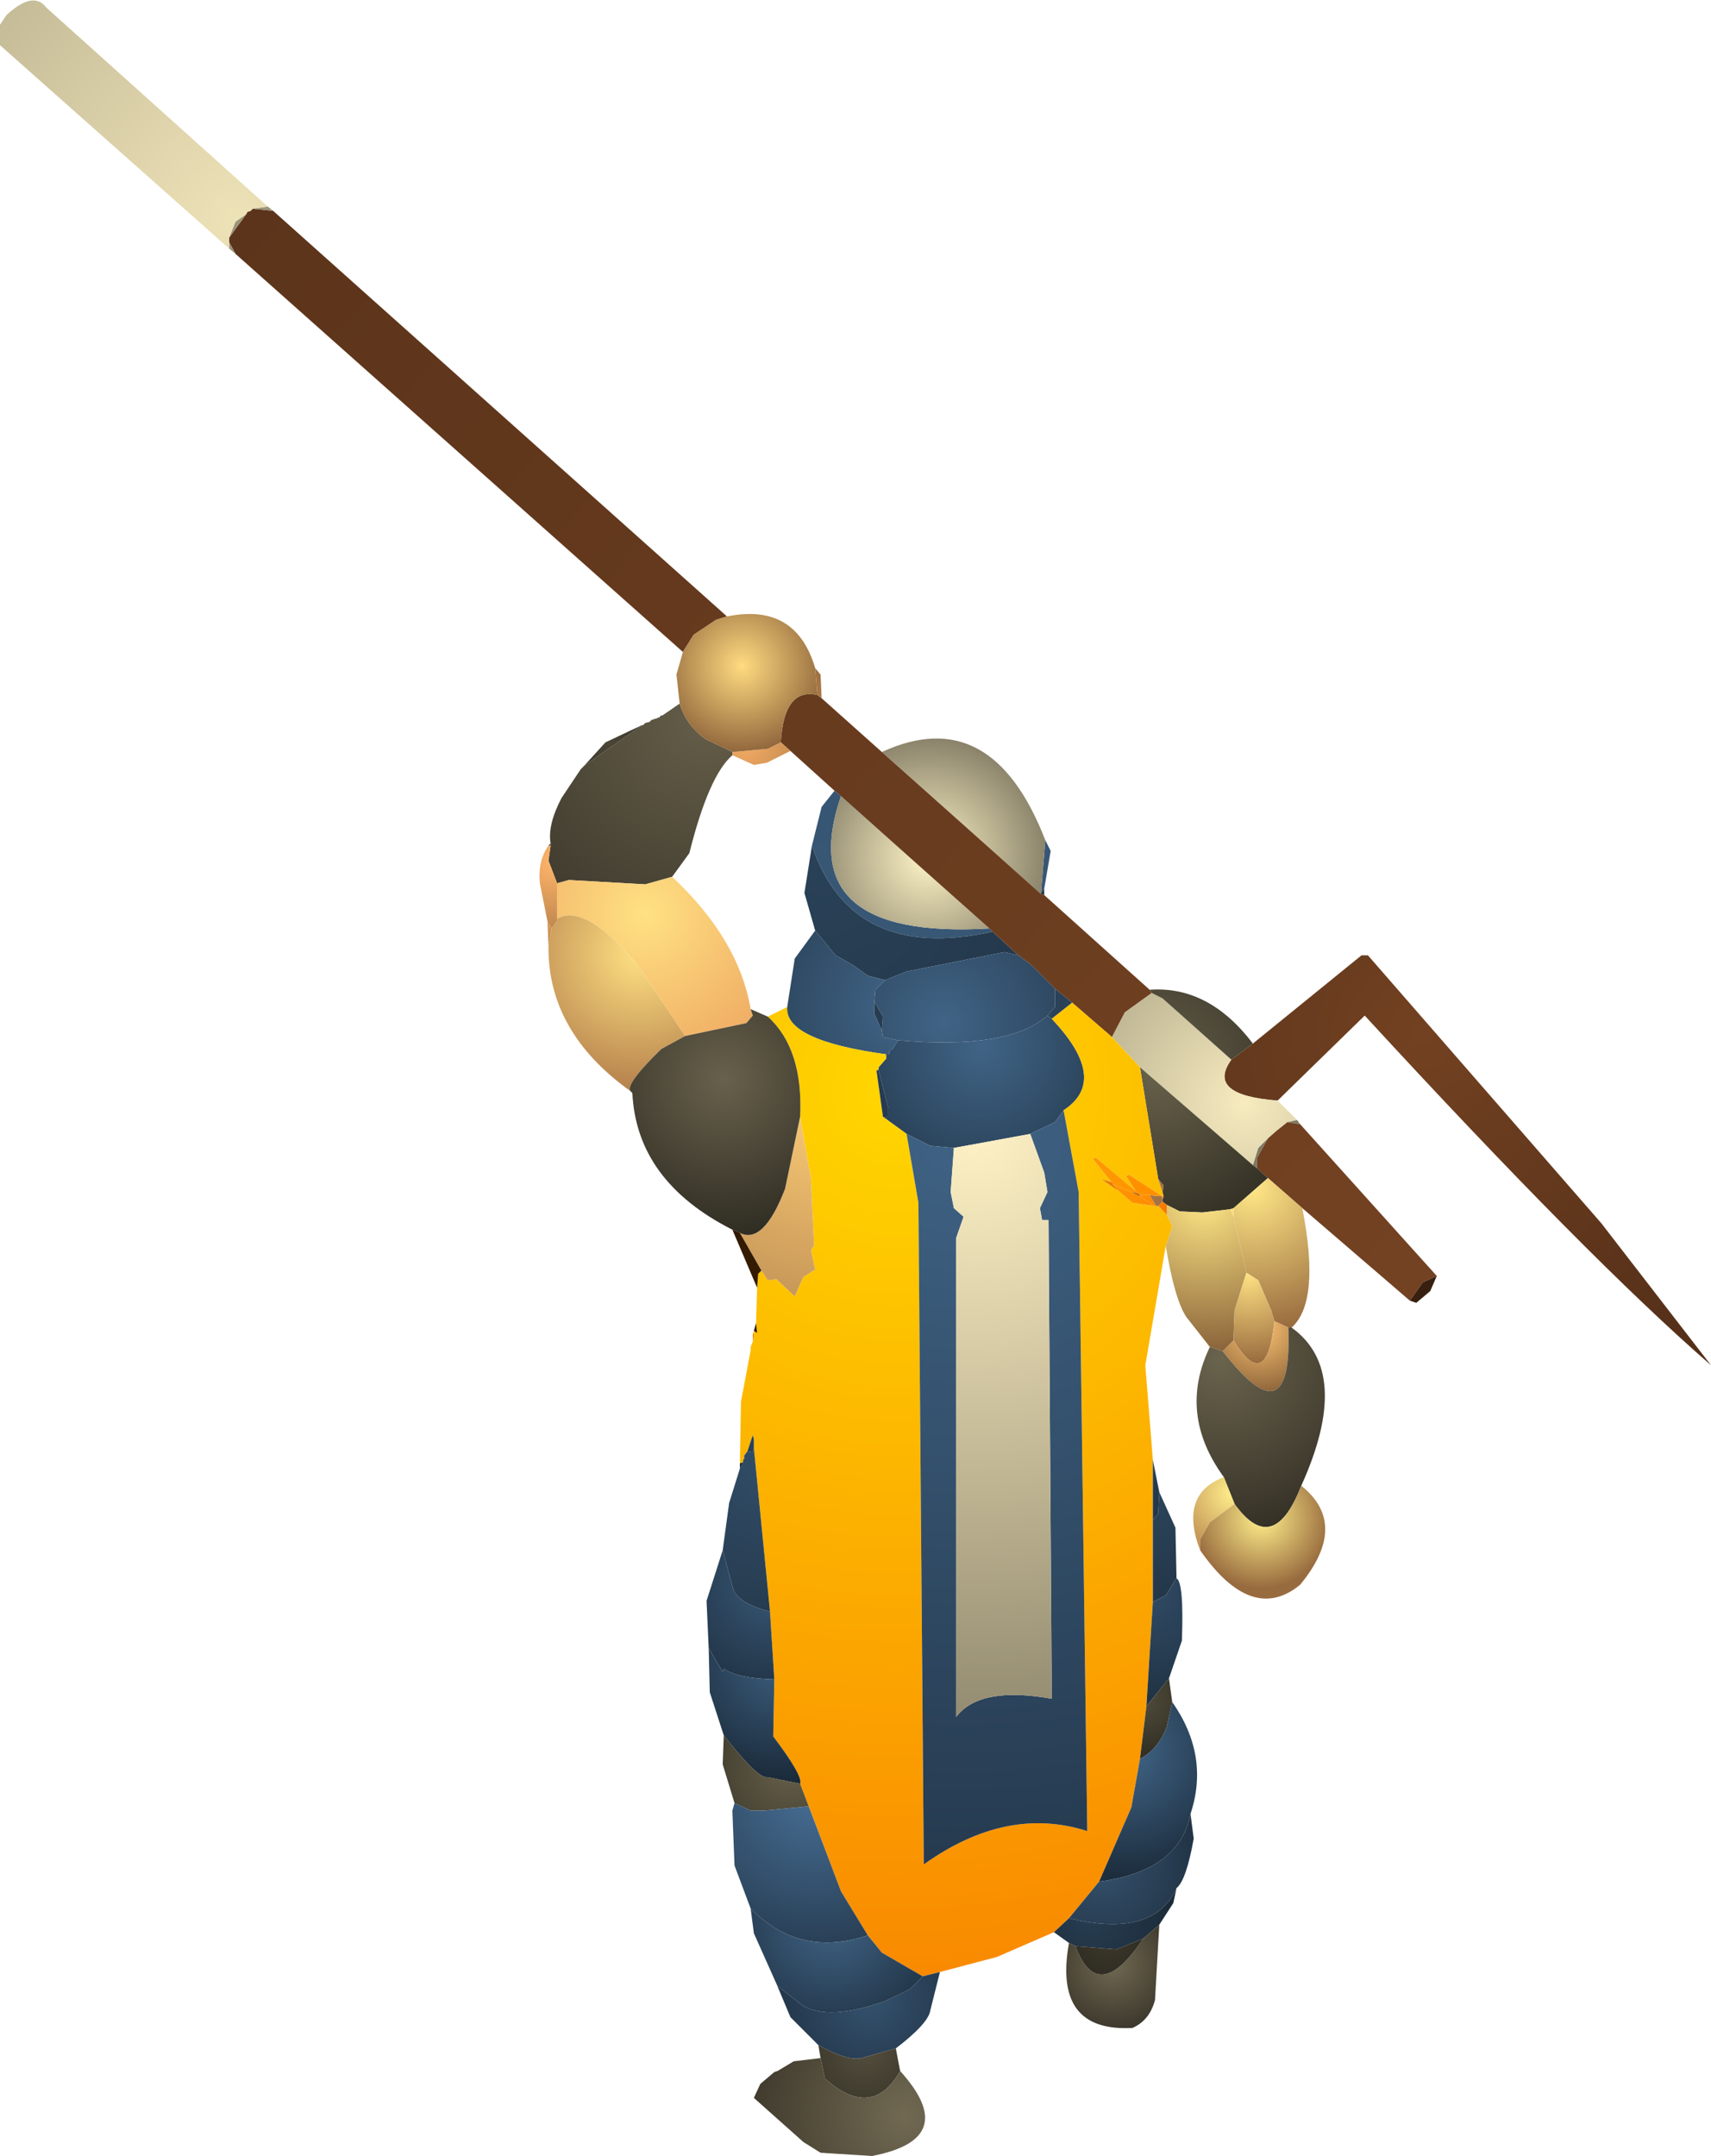 <?xml version="1.0" encoding="UTF-8" standalone="no"?>
<svg xmlns:ffdec="https://www.free-decompiler.com/flash" xmlns:xlink="http://www.w3.org/1999/xlink" ffdec:objectType="shape" height="100.2px" width="79.55px" xmlns="http://www.w3.org/2000/svg">
  <g transform="matrix(1.0, 0.0, 0.0, 1.0, 47.35, 93.85)">
    <path d="M1.2 -52.55 L1.05 -52.35 1.25 -54.8 1.5 -54.3 1.2 -52.55 M-8.55 -57.1 L-8.25 -56.85 Q-10.55 -50.15 -1.35 -50.7 L-1.2 -50.55 Q-7.75 -49.1 -9.6 -54.55 L-9.15 -56.35 -8.55 -57.1" fill="url(#gradient0)" fill-rule="evenodd" stroke="none"/>
    <path d="M1.2 -52.25 L1.05 -52.3 1.05 -52.35 1.2 -52.55 1.2 -52.25 M-1.2 -50.55 L0.0 -49.45 -0.65 -49.6 -5.2 -48.7 -6.2 -48.3 -7.0 -48.5 -7.7 -49.0 -8.5 -49.45 -9.45 -50.6 -9.95 -52.35 -9.6 -54.55 Q-7.75 -49.1 -1.2 -50.55" fill="url(#gradient1)" fill-rule="evenodd" stroke="none"/>
    <path d="M1.05 -52.35 L1.05 -52.3 -6.35 -58.9 Q-1.25 -61.25 1.25 -54.8 L1.05 -52.35 M-8.25 -56.85 L-1.35 -50.7 Q-10.55 -50.15 -8.25 -56.85" fill="url(#gradient2)" fill-rule="evenodd" stroke="none"/>
    <path d="M1.05 -52.3 L1.2 -52.25 6.1 -47.85 6.2 -47.7 4.95 -46.8 4.35 -45.65 2.5 -47.25 1.7 -47.9 0.6 -49.0 0.0 -49.45 -1.2 -50.55 -1.35 -50.7 -8.25 -56.85 -8.55 -57.1 -10.6 -58.95 -11.05 -59.35 Q-10.9 -61.9 -9.35 -61.55 L-9.15 -61.4 -6.35 -58.9 1.05 -52.3 M13.1 -41.6 L19.45 -34.55 18.8 -34.25 18.2 -33.4 13.2 -37.7 11.6 -39.1 11.1 -39.55 11.1 -40.05 11.6 -40.95 12.0 -41.3 12.5 -41.7 13.1 -41.6 M-15.6 -63.55 L-36.4 -82.05 -36.7 -82.6 -36.7 -82.8 -35.9 -83.9 -35.85 -84.0 -35.7 -84.05 -35.6 -84.15 -34.65 -84.05 -13.55 -65.2 -14.05 -65.05 -15.1 -64.35 -15.6 -63.55" fill="url(#gradient3)" fill-rule="evenodd" stroke="none"/>
    <path d="M10.9 -45.35 L15.95 -49.45 16.25 -49.45 27.1 -37.0 32.2 -30.4 Q26.5 -35.35 16.1 -46.65 L12.05 -42.7 Q8.7 -42.95 9.9 -44.6 L10.9 -45.35" fill="url(#gradient4)" fill-rule="evenodd" stroke="none"/>
    <path d="M12.95 -41.8 L13.1 -41.6 12.5 -41.7 12.95 -41.8 M10.9 -39.7 L11.15 -40.5 11.6 -40.95 11.1 -40.05 11.1 -39.55 10.9 -39.7" fill="url(#gradient5)" fill-rule="evenodd" stroke="none"/>
    <path d="M4.35 -45.65 L4.95 -46.8 6.2 -47.7 6.7 -47.45 9.9 -44.6 Q8.7 -42.95 12.05 -42.7 L12.95 -41.8 12.5 -41.7 12.0 -41.3 11.6 -40.95 11.15 -40.5 10.9 -39.7 5.65 -44.25 4.35 -45.65" fill="url(#gradient6)" fill-rule="evenodd" stroke="none"/>
    <path d="M6.2 -47.7 L6.1 -47.85 Q8.85 -48.05 10.9 -45.35 L9.9 -44.6 6.7 -47.45 6.2 -47.7 M10.9 -39.7 L11.1 -39.55 11.6 -39.1 10.0 -37.7 9.85 -37.65 8.55 -37.5 7.5 -37.55 6.9 -37.85 6.7 -38.0 6.7 -38.1 6.75 -38.25 6.7 -38.45 6.75 -38.75 6.5 -39.05 5.65 -44.25 10.9 -39.7" fill="url(#gradient7)" fill-rule="evenodd" stroke="none"/>
    <path d="M13.2 -37.7 Q14.05 -33.35 12.7 -32.15 L12.55 -32.15 11.9 -32.45 11.75 -32.95 11.15 -34.35 10.6 -34.7 10.0 -37.3 10.0 -37.7 11.6 -39.1 13.2 -37.7" fill="url(#gradient8)" fill-rule="evenodd" stroke="none"/>
    <path d="M0.0 -49.45 L0.6 -49.0 1.7 -47.9 1.7 -47.05 1.35 -46.65 Q-0.45 -45.05 -5.6 -45.5 L-6.3 -45.65 -6.35 -45.95 -6.3 -46.6 -6.7 -47.3 -6.65 -47.85 -6.2 -48.3 -5.2 -48.7 -0.65 -49.6 0.0 -49.45" fill="url(#gradient9)" fill-rule="evenodd" stroke="none"/>
    <path d="M1.7 -47.9 L2.5 -47.25 1.55 -46.5 1.35 -46.65 1.7 -47.05 1.7 -47.9 M-9.45 -50.6 L-8.5 -49.45 -7.7 -49.0 -7.0 -48.5 -6.2 -48.3 -6.65 -47.85 -6.7 -47.3 -6.7 -46.75 -6.35 -45.95 -6.3 -45.65 -5.6 -45.5 -5.75 -45.25 -5.85 -45.1 -6.0 -45.0 -6.0 -44.9 -6.15 -44.85 Q-10.9 -45.5 -10.75 -47.05 L-10.4 -49.3 -9.45 -50.6" fill="url(#gradient10)" fill-rule="evenodd" stroke="none"/>
    <path d="M1.35 -46.65 L1.55 -46.5 Q4.25 -43.65 2.1 -42.25 L1.7 -41.7 0.55 -41.15 -3.0 -40.5 -4.1 -40.6 -5.2 -41.15 -6.3 -41.95 -6.05 -41.95 -6.05 -42.35 -6.5 -44.1 -6.5 -44.15 -6.5 -44.25 -6.15 -44.65 -6.15 -44.75 -6.0 -44.9 -6.0 -45.0 -5.85 -45.1 -5.75 -45.25 -5.6 -45.5 Q-0.45 -45.05 1.35 -46.65" fill="url(#gradient11)" fill-rule="evenodd" stroke="none"/>
    <path d="M2.5 -47.25 L4.35 -45.65 5.65 -44.25 6.5 -39.05 6.7 -38.45 6.75 -38.25 6.7 -38.25 5.15 -39.25 5.0 -39.2 5.45 -38.5 3.6 -40.05 3.45 -40.0 4.3 -38.95 4.2 -38.95 3.85 -39.05 4.65 -38.5 5.3 -37.95 6.35 -37.8 6.4 -37.8 6.5 -37.8 6.9 -37.4 7.15 -36.85 6.85 -35.95 5.9 -30.4 6.25 -26.0 6.25 -23.2 6.25 -19.4 5.95 -14.55 5.65 -12.1 5.25 -9.85 3.75 -6.4 2.35 -4.7 1.65 -4.05 -1.0 -2.9 -3.65 -2.2 -4.45 -2.0 -6.35 -3.1 -7.0 -3.9 -8.25 -5.95 -9.75 -9.9 -10.15 -10.95 Q-10.0 -11.3 -11.4 -13.15 L-11.35 -15.8 -11.55 -18.95 -12.3 -26.55 -12.3 -26.95 -12.35 -27.15 -12.6 -26.4 -12.75 -26.2 -12.75 -26.05 -12.8 -26.0 -12.8 -25.9 -12.9 -25.85 -12.95 -25.85 -12.9 -28.7 -12.45 -31.1 -12.45 -31.25 -12.35 -31.5 -12.3 -31.85 -12.35 -31.85 -12.3 -32.0 -12.15 -31.9 -12.2 -32.35 -12.15 -34.0 -12.1 -34.65 -11.95 -34.8 -11.65 -34.35 -11.25 -34.4 -10.4 -33.6 -10.0 -34.5 -9.45 -34.85 -9.65 -35.75 -9.5 -35.95 -9.65 -39.1 -10.15 -41.95 Q-10.0 -45.1 -11.65 -46.6 L-10.75 -47.05 Q-10.9 -45.5 -6.15 -44.85 L-6.15 -44.75 -6.15 -44.65 -6.5 -44.25 -6.5 -44.15 -6.6 -44.1 -6.3 -41.95 -5.2 -41.15 -4.65 -37.95 -4.4 -7.2 Q-0.55 -9.95 3.2 -8.75 L2.8 -38.45 2.1 -42.25 Q4.25 -43.65 1.55 -46.5 L2.5 -47.25" fill="url(#gradient12)" fill-rule="evenodd" stroke="none"/>
    <path d="M0.55 -41.15 L1.7 -41.7 2.1 -42.25 2.8 -38.45 3.2 -8.75 Q-0.55 -9.95 -4.4 -7.2 L-4.65 -37.95 -5.2 -41.15 -4.1 -40.6 -3.0 -40.5 -3.15 -38.45 -3.0 -37.7 -2.55 -37.3 -2.9 -36.3 -2.9 -14.05 Q-1.8 -15.5 1.55 -14.9 L1.4 -37.15 1.1 -37.15 1.0 -37.7 1.35 -38.45 1.2 -39.35 0.55 -41.15" fill="url(#gradient13)" fill-rule="evenodd" stroke="none"/>
    <path d="M0.55 -41.15 L1.2 -39.35 1.35 -38.45 1.0 -37.7 1.1 -37.15 1.4 -37.15 1.55 -14.9 Q-1.8 -15.5 -2.9 -14.05 L-2.9 -36.3 -2.55 -37.3 -3.0 -37.7 -3.15 -38.45 -3.0 -40.5 0.55 -41.15" fill="url(#gradient14)" fill-rule="evenodd" stroke="none"/>
    <path d="M4.2 -38.95 L4.3 -38.95 4.35 -38.9 4.2 -38.95 M4.65 -38.5 L4.4 -38.8 5.25 -38.45 5.65 -38.25 6.35 -37.8 5.3 -37.95 4.65 -38.5" fill="url(#gradient15)" fill-rule="evenodd" stroke="none"/>
    <path d="M4.3 -38.95 L3.45 -40.0 3.6 -40.05 5.45 -38.5 5.5 -38.4 5.25 -38.45 4.4 -38.8 4.35 -38.9 4.3 -38.95" fill="url(#gradient16)" fill-rule="evenodd" stroke="none"/>
    <path d="M4.2 -38.95 L4.35 -38.9 4.4 -38.8 4.65 -38.5 3.85 -39.05 4.2 -38.95" fill="url(#gradient17)" fill-rule="evenodd" stroke="none"/>
    <path d="M6.5 -39.05 L6.75 -38.75 6.7 -38.45 6.5 -39.05 M6.7 -38.1 L6.7 -38.0 6.5 -37.8 6.4 -37.8 6.1 -38.3 6.7 -38.25 6.7 -38.1 M-10.15 -41.95 L-9.65 -39.1 -9.5 -35.95 -9.65 -35.75 -9.45 -34.85 -10.0 -34.5 -10.4 -33.6 -11.25 -34.4 -11.65 -34.35 -11.95 -34.8 -12.95 -36.55 Q-11.85 -36.0 -10.85 -38.6 L-10.15 -41.95" fill="url(#gradient18)" fill-rule="evenodd" stroke="none"/>
    <path d="M5.45 -38.5 L5.0 -39.2 5.15 -39.25 6.7 -38.25 6.1 -38.3 5.65 -38.3 5.5 -38.4 5.45 -38.5" fill="url(#gradient19)" fill-rule="evenodd" stroke="none"/>
    <path d="M5.5 -38.4 L5.65 -38.3 5.65 -38.25 5.25 -38.45 5.5 -38.4" fill="url(#gradient20)" fill-rule="evenodd" stroke="none"/>
    <path d="M6.75 -38.25 L6.7 -38.1 6.7 -38.25 6.75 -38.25 M5.65 -38.3 L6.1 -38.3 6.4 -37.8 6.35 -37.8 5.65 -38.25 5.65 -38.3" fill="url(#gradient21)" fill-rule="evenodd" stroke="none"/>
    <path d="M6.7 -38.0 L6.9 -37.85 6.9 -37.4 6.5 -37.8 6.7 -38.0" fill="url(#gradient22)" fill-rule="evenodd" stroke="none"/>
    <path d="M8.9 -31.25 L7.8 -32.65 Q7.25 -33.5 6.85 -35.95 L7.15 -36.85 6.9 -37.4 6.9 -37.85 7.5 -37.55 8.55 -37.5 9.85 -37.65 10.0 -37.3 10.6 -34.7 10.05 -32.95 10.0 -31.55 9.5 -31.05 8.9 -31.25" fill="url(#gradient23)" fill-rule="evenodd" stroke="none"/>
    <path d="M9.85 -37.65 L10.0 -37.7 10.0 -37.3 9.85 -37.65" fill="url(#gradient24)" fill-rule="evenodd" stroke="none"/>
    <path d="M10.6 -34.7 L11.15 -34.35 11.75 -32.95 11.9 -32.45 Q11.55 -29.05 10.0 -31.55 L10.05 -32.95 10.6 -34.7" fill="url(#gradient25)" fill-rule="evenodd" stroke="none"/>
    <path d="M11.9 -32.45 L12.55 -32.15 Q12.75 -26.85 9.5 -31.05 L10.0 -31.55 Q11.55 -29.05 11.9 -32.45" fill="url(#gradient26)" fill-rule="evenodd" stroke="none"/>
    <path d="M12.7 -32.15 Q15.55 -30.1 13.15 -24.8 11.85 -21.45 10.05 -23.95 L9.55 -25.2 Q7.4 -28.15 8.9 -31.25 L9.5 -31.05 Q12.75 -26.85 12.55 -32.15 L12.7 -32.15" fill="url(#gradient27)" fill-rule="evenodd" stroke="none"/>
    <path d="M19.45 -34.55 L19.15 -33.85 18.5 -33.3 18.2 -33.4 18.8 -34.25 19.45 -34.55" fill="url(#gradient28)" fill-rule="evenodd" stroke="none"/>
    <path d="M8.45 -21.8 Q7.45 -24.4 9.55 -25.2 L10.05 -23.95 8.9 -23.1 8.45 -22.3 8.45 -21.8" fill="url(#gradient29)" fill-rule="evenodd" stroke="none"/>
    <path d="M13.15 -24.8 Q15.4 -23.0 13.1 -20.2 10.85 -18.35 8.45 -21.8 L8.45 -22.3 8.9 -23.1 10.05 -23.95 Q11.85 -21.45 13.15 -24.8" fill="url(#gradient30)" fill-rule="evenodd" stroke="none"/>
    <path d="M6.55 -24.5 L7.3 -22.85 7.35 -20.5 6.85 -19.7 6.25 -19.4 6.25 -23.2 6.5 -23.5 6.55 -24.5" fill="url(#gradient31)" fill-rule="evenodd" stroke="none"/>
    <path d="M6.25 -26.0 L6.55 -24.5 6.5 -23.5 6.25 -23.2 6.25 -26.0" fill="url(#gradient32)" fill-rule="evenodd" stroke="none"/>
    <path d="M7.35 -20.5 Q7.7 -20.3 7.6 -17.6 L7.0 -15.85 5.95 -14.55 6.25 -19.4 6.85 -19.7 7.35 -20.5" fill="url(#gradient33)" fill-rule="evenodd" stroke="none"/>
    <path d="M7.0 -15.85 L7.15 -14.75 6.9 -13.6 Q6.5 -12.55 5.65 -12.1 L5.95 -14.55 7.0 -15.85" fill="url(#gradient34)" fill-rule="evenodd" stroke="none"/>
    <path d="M7.15 -14.75 Q8.9 -12.25 8.0 -9.55 7.5 -6.9 3.75 -6.4 L5.25 -9.85 5.65 -12.1 Q6.5 -12.55 6.9 -13.6 L7.15 -14.75" fill="url(#gradient35)" fill-rule="evenodd" stroke="none"/>
    <path d="M8.0 -9.55 L8.15 -8.4 Q7.8 -6.45 7.35 -6.1 6.3 -3.75 2.35 -4.7 L3.75 -6.4 Q7.5 -6.9 8.0 -9.55" fill="url(#gradient36)" fill-rule="evenodd" stroke="none"/>
    <path d="M7.35 -6.1 L7.2 -5.4 6.55 -4.4 5.8 -3.75 4.55 -3.25 2.65 -3.4 2.35 -3.55 1.65 -4.05 2.35 -4.7 Q6.3 -3.75 7.35 -6.1" fill="url(#gradient37)" fill-rule="evenodd" stroke="none"/>
    <path d="M6.55 -4.4 L6.35 -0.9 Q6.1 0.05 5.3 0.4 1.6 0.6 2.35 -3.55 L2.65 -3.4 Q3.7 -0.6 5.8 -3.75 L6.55 -4.4" fill="url(#gradient38)" fill-rule="evenodd" stroke="none"/>
    <path d="M2.65 -3.4 L4.55 -3.25 5.8 -3.75 Q3.7 -0.6 2.65 -3.4" fill="url(#gradient39)" fill-rule="evenodd" stroke="none"/>
    <path d="M-36.4 -82.05 L-36.7 -82.3 -36.7 -82.6 -36.4 -82.05 M-34.9 -84.25 L-34.65 -84.05 -35.6 -84.15 -34.9 -84.25 M-36.7 -82.8 L-36.4 -83.55 -35.9 -83.9 -36.7 -82.8" fill="url(#gradient40)" fill-rule="evenodd" stroke="none"/>
    <path d="M-36.7 -82.3 L-47.35 -91.75 -47.35 -92.7 -47.05 -93.15 Q-45.8 -94.3 -45.2 -93.5 L-34.9 -84.25 -35.6 -84.15 -35.7 -84.05 -35.85 -84.0 -35.9 -83.9 -36.4 -83.55 -36.7 -82.8 -36.7 -82.6 -36.7 -82.3" fill="url(#gradient41)" fill-rule="evenodd" stroke="none"/>
    <path d="M-21.75 -54.65 Q-21.9 -55.5 -21.25 -56.75 L-20.35 -58.1 -20.2 -58.25 -17.5 -60.15 -17.45 -60.15 -17.35 -60.25 -17.15 -60.3 -17.05 -60.4 -17.0 -60.4 -16.9 -60.45 -16.85 -60.45 -16.75 -60.45 -16.7 -60.5 -16.6 -60.5 -16.55 -60.6 -15.75 -61.15 Q-15.45 -60.15 -14.55 -59.5 L-13.3 -58.9 -13.3 -58.75 Q-14.4 -57.8 -15.3 -54.2 L-16.1 -53.1 -17.35 -52.75 -20.9 -52.95 -21.45 -52.8 -21.85 -53.85 -21.75 -54.55 -21.75 -54.65" fill="url(#gradient42)" fill-rule="evenodd" stroke="none"/>
    <path d="M-21.9 -51.05 L-22.25 -52.8 Q-22.35 -53.85 -21.85 -54.55 L-21.75 -54.55 -21.85 -53.85 -21.45 -52.8 -21.45 -51.15 -21.45 -51.05 -21.7 -50.7 -21.9 -51.05" fill="url(#gradient43)" fill-rule="evenodd" stroke="none"/>
    <path d="M-21.85 -54.55 L-21.75 -54.65 -21.75 -54.55 -21.85 -54.55" fill="url(#gradient44)" fill-rule="evenodd" stroke="none"/>
    <path d="M-21.45 -52.8 L-20.9 -52.95 -17.35 -52.75 -16.1 -53.1 Q-13.0 -50.2 -12.45 -46.95 L-12.35 -46.65 -12.65 -46.3 -15.5 -45.7 -17.7 -49.0 Q-20.15 -51.9 -21.45 -51.15 L-21.45 -52.8" fill="url(#gradient45)" fill-rule="evenodd" stroke="none"/>
    <path d="M-21.85 -49.9 L-21.9 -51.05 -21.7 -50.7 -21.85 -49.9" fill="url(#gradient46)" fill-rule="evenodd" stroke="none"/>
    <path d="M-18.05 -43.15 Q-21.9 -45.9 -21.85 -49.9 L-21.7 -50.7 -21.45 -51.05 -21.45 -51.15 Q-20.15 -51.9 -17.7 -49.0 L-15.5 -45.7 -16.6 -45.1 Q-18.25 -43.5 -18.05 -43.15" fill="url(#gradient47)" fill-rule="evenodd" stroke="none"/>
    <path d="M-9.15 -61.4 L-9.35 -61.55 -9.45 -62.8 -9.2 -62.5 -9.15 -61.4 M-11.05 -59.35 L-10.6 -58.95 -11.7 -58.4 -12.3 -58.3 -13.3 -58.75 -13.3 -58.9 -11.65 -59.05 -11.05 -59.35" fill="url(#gradient48)" fill-rule="evenodd" stroke="none"/>
    <path d="M-9.35 -61.55 Q-10.9 -61.9 -11.05 -59.35 L-11.65 -59.05 -13.3 -58.9 -14.55 -59.5 Q-15.45 -60.15 -15.75 -61.15 L-15.9 -62.5 -15.6 -63.55 -15.1 -64.35 -14.05 -65.05 -13.55 -65.2 Q-10.35 -65.85 -9.45 -62.8 L-9.35 -61.55" fill="url(#gradient49)" fill-rule="evenodd" stroke="none"/>
    <path d="M-20.2 -58.25 L-19.2 -59.35 -17.5 -60.15 -20.2 -58.25 M-16.85 -60.45 L-16.75 -60.5 -16.75 -60.45 -16.85 -60.45 M-16.7 -60.5 L-16.6 -60.6 -16.6 -60.5 -16.7 -60.5" fill="url(#gradient50)" fill-rule="evenodd" stroke="none"/>
    <path d="M-16.75 -60.5 L-16.7 -60.5 -16.75 -60.45 -16.75 -60.5 M-16.6 -60.6 L-16.55 -60.6 -16.6 -60.5 -16.6 -60.6" fill="url(#gradient51)" fill-rule="evenodd" stroke="none"/>
    <path d="M-6.7 -47.3 L-6.3 -46.6 -6.35 -45.95 -6.7 -46.75 -6.7 -47.3" fill="url(#gradient52)" fill-rule="evenodd" stroke="none"/>
    <path d="M-6.0 -44.9 L-6.15 -44.75 -6.15 -44.85 -6.0 -44.9 M-6.5 -44.15 L-6.5 -44.1 -6.6 -44.1 -6.5 -44.15" fill="url(#gradient53)" fill-rule="evenodd" stroke="none"/>
    <path d="M-6.5 -44.1 L-6.05 -42.35 -6.05 -41.95 -6.3 -41.95 -6.6 -44.1 -6.5 -44.1" fill="url(#gradient54)" fill-rule="evenodd" stroke="none"/>
    <path d="M-13.3 -36.7 Q-17.75 -38.95 -17.95 -43.05 L-18.05 -43.15 Q-18.25 -43.5 -16.6 -45.1 L-15.5 -45.7 -12.65 -46.3 -12.35 -46.65 -12.45 -46.95 -11.65 -46.6 Q-10.0 -45.1 -10.15 -41.95 L-10.85 -38.6 Q-11.85 -36.0 -12.95 -36.55 L-13.05 -36.6 -13.3 -36.7" fill="url(#gradient55)" fill-rule="evenodd" stroke="none"/>
    <path d="M-12.3 -32.0 L-12.2 -32.35 -12.15 -31.9 -12.3 -32.0 M-12.15 -34.0 L-13.3 -36.7 -13.05 -36.6 -12.95 -36.55 -11.95 -34.8 -12.1 -34.65 -12.15 -34.0" fill="url(#gradient56)" fill-rule="evenodd" stroke="none"/>
    <path d="M-12.35 -31.5 L-12.35 -31.85 -12.3 -31.85 -12.35 -31.5" fill="url(#gradient57)" fill-rule="evenodd" stroke="none"/>
    <path d="M-13.75 -21.8 L-13.45 -24.0 -12.95 -25.6 -12.8 -25.9 -12.8 -26.0 -12.75 -26.05 -12.75 -26.2 -12.6 -26.4 -12.35 -26.35 -12.3 -26.55 -11.55 -18.95 Q-12.95 -19.3 -13.25 -19.95 L-13.75 -21.8" fill="url(#gradient58)" fill-rule="evenodd" stroke="none"/>
    <path d="M-12.95 -25.6 L-12.95 -25.75 -12.9 -25.85 -12.8 -25.9 -12.95 -25.6" fill="url(#gradient59)" fill-rule="evenodd" stroke="none"/>
    <path d="M-12.95 -25.75 L-12.95 -25.85 -12.9 -25.85 -12.95 -25.75" fill="url(#gradient60)" fill-rule="evenodd" stroke="none"/>
    <path d="M-12.3 -26.55 L-12.35 -26.35 -12.6 -26.4 -12.35 -27.15 -12.3 -26.95 -12.3 -26.55" fill="url(#gradient61)" fill-rule="evenodd" stroke="none"/>
    <path d="M-14.4 -17.25 L-14.5 -19.45 -13.75 -21.8 -13.25 -19.95 Q-12.95 -19.3 -11.55 -18.95 L-11.35 -15.8 Q-13.1 -15.85 -13.7 -16.3 L-13.75 -16.15 -14.4 -17.25" fill="url(#gradient62)" fill-rule="evenodd" stroke="none"/>
    <path d="M-13.7 -13.2 L-14.35 -15.2 -14.4 -17.25 -13.75 -16.15 -13.7 -16.3 Q-13.1 -15.85 -11.35 -15.8 L-11.4 -13.15 Q-10.0 -11.3 -10.15 -10.95 L-11.65 -11.25 Q-12.1 -11.15 -13.7 -13.2" fill="url(#gradient63)" fill-rule="evenodd" stroke="none"/>
    <path d="M-13.2 -10.05 L-13.75 -11.85 -13.7 -13.2 Q-12.1 -11.15 -11.65 -11.25 L-10.15 -10.95 -9.75 -9.9 -11.85 -9.7 -12.45 -9.7 -13.2 -10.05" fill="url(#gradient64)" fill-rule="evenodd" stroke="none"/>
    <path d="M-12.45 -5.15 L-13.2 -7.15 -13.3 -9.7 -13.2 -10.05 -12.45 -9.7 -11.85 -9.7 -9.75 -9.9 -8.25 -5.95 -7.0 -3.9 Q-10.2 -2.85 -12.45 -5.15" fill="url(#gradient65)" fill-rule="evenodd" stroke="none"/>
    <path d="M-3.65 -2.2 L-4.1 -0.4 Q-4.2 0.2 -5.7 1.35 L-7.3 1.8 Q-7.95 1.95 -9.3 1.2 L-10.6 -0.1 -11.25 -1.65 -11.2 -1.55 -10.3 -0.85 Q-9.15 0.2 -6.2 -0.85 L-5.05 -1.4 -4.45 -2.0 -3.65 -2.2" fill="url(#gradient66)" fill-rule="evenodd" stroke="none"/>
    <path d="M-11.25 -1.65 L-12.3 -4.0 -12.45 -5.15 Q-10.2 -2.85 -7.0 -3.9 L-6.35 -3.1 -4.45 -2.0 -5.05 -1.4 -6.2 -0.85 Q-9.15 0.2 -10.3 -0.85 L-11.2 -1.55 -11.25 -1.65" fill="url(#gradient67)" fill-rule="evenodd" stroke="none"/>
    <path d="M-5.7 1.35 L-5.5 2.4 Q-6.8 4.7 -9.0 2.75 L-9.2 1.8 -9.3 1.2 Q-7.95 1.95 -7.3 1.8 L-5.7 1.35" fill="url(#gradient68)" fill-rule="evenodd" stroke="none"/>
    <path d="M-5.5 2.4 Q-2.65 5.55 -6.8 6.35 L-9.2 6.2 -10.0 5.7 -12.3 3.65 -12.0 3.0 -11.35 2.45 -11.2 2.4 -10.45 1.95 -9.2 1.8 -9.0 2.75 Q-6.8 4.7 -5.5 2.4" fill="url(#gradient69)" fill-rule="evenodd" stroke="none"/>
  </g>
  <defs>
    <radialGradient cx="0" cy="0" gradientTransform="matrix(0.011, 0.0, 0.0, 0.011, -6.55, -51.0)" gradientUnits="userSpaceOnUse" id="gradient0" r="819.2" spreadMethod="pad">
      <stop offset="0.0" stop-color="#385775"/>
      <stop offset="1.0" stop-color="#375674"/>
    </radialGradient>
    <radialGradient cx="0" cy="0" gradientTransform="matrix(0.013, 0.0, 0.0, 0.013, -9.15, -53.3)" gradientUnits="userSpaceOnUse" id="gradient1" r="819.2" spreadMethod="pad">
      <stop offset="0.0" stop-color="#294157"/>
      <stop offset="1.0" stop-color="#24384b"/>
    </radialGradient>
    <radialGradient cx="0" cy="0" gradientTransform="matrix(0.007, 0.0, 0.0, 0.007, -4.2, -54.0)" gradientUnits="userSpaceOnUse" id="gradient2" r="819.2" spreadMethod="pad">
      <stop offset="0.0" stop-color="#fff5c7"/>
      <stop offset="1.0" stop-color="#867f67"/>
    </radialGradient>
    <radialGradient cx="0" cy="0" gradientTransform="matrix(0.098, 0.0, 0.0, 0.098, 18.7, -34.4)" gradientUnits="userSpaceOnUse" id="gradient3" r="819.2" spreadMethod="pad">
      <stop offset="0.0" stop-color="#734222"/>
      <stop offset="1.0" stop-color="#5a331a"/>
    </radialGradient>
    <radialGradient cx="0" cy="0" gradientTransform="matrix(0.025, 0.0, 0.0, 0.025, 18.75, -45.75)" gradientUnits="userSpaceOnUse" id="gradient4" r="819.2" spreadMethod="pad">
      <stop offset="0.0" stop-color="#724121"/>
      <stop offset="1.0" stop-color="#522e18"/>
    </radialGradient>
    <radialGradient cx="0" cy="0" gradientTransform="matrix(0.004, 0.0, 0.0, 0.004, 12.9, -41.9)" gradientUnits="userSpaceOnUse" id="gradient5" r="819.2" spreadMethod="pad">
      <stop offset="0.0" stop-color="#817a63"/>
      <stop offset="1.0" stop-color="#807963"/>
    </radialGradient>
    <radialGradient cx="0" cy="0" gradientTransform="matrix(0.009, 0.0, 0.0, 0.009, 10.5, -42.6)" gradientUnits="userSpaceOnUse" id="gradient6" r="819.2" spreadMethod="pad">
      <stop offset="0.0" stop-color="#f7ebbf"/>
      <stop offset="1.0" stop-color="#beb593"/>
    </radialGradient>
    <radialGradient cx="0" cy="0" gradientTransform="matrix(0.009, 0.0, 0.0, 0.009, 6.35, -44.05)" gradientUnits="userSpaceOnUse" id="gradient7" r="819.2" spreadMethod="pad">
      <stop offset="0.0" stop-color="#68614b"/>
      <stop offset="1.0" stop-color="#343125"/>
    </radialGradient>
    <radialGradient cx="0" cy="0" gradientTransform="matrix(0.008, 0.0, 0.0, 0.008, 10.9, -38.6)" gradientUnits="userSpaceOnUse" id="gradient8" r="819.2" spreadMethod="pad">
      <stop offset="0.0" stop-color="#ffe686"/>
      <stop offset="1.0" stop-color="#9a6d3f"/>
    </radialGradient>
    <radialGradient cx="0" cy="0" gradientTransform="matrix(0.007, 0.0, 0.0, 0.007, -3.5, -46.35)" gradientUnits="userSpaceOnUse" id="gradient9" r="819.2" spreadMethod="pad">
      <stop offset="0.0" stop-color="#406486"/>
      <stop offset="1.0" stop-color="#2e4760"/>
    </radialGradient>
    <radialGradient cx="0" cy="0" gradientTransform="matrix(0.009, 0.0, 0.0, 0.009, -5.3, -47.0)" gradientUnits="userSpaceOnUse" id="gradient10" r="819.2" spreadMethod="pad">
      <stop offset="0.0" stop-color="#416588"/>
      <stop offset="1.0" stop-color="#2a4157"/>
    </radialGradient>
    <radialGradient cx="0" cy="0" gradientTransform="matrix(0.007, 0.0, 0.0, 0.007, -1.7, -45.2)" gradientUnits="userSpaceOnUse" id="gradient11" r="819.2" spreadMethod="pad">
      <stop offset="0.0" stop-color="#406486"/>
      <stop offset="1.0" stop-color="#2a4259"/>
    </radialGradient>
    <radialGradient cx="0" cy="0" gradientTransform="matrix(0.05, 0.0, 0.0, 0.05, -5.7, -43.15)" gradientUnits="userSpaceOnUse" id="gradient12" r="819.2" spreadMethod="pad">
      <stop offset="0.0" stop-color="#ffd600"/>
      <stop offset="1.0" stop-color="#f98a00"/>
    </radialGradient>
    <radialGradient cx="0" cy="0" gradientTransform="matrix(0.041, 0.0, 0.0, 0.041, -2.6, -41.2)" gradientUnits="userSpaceOnUse" id="gradient13" r="819.2" spreadMethod="pad">
      <stop offset="0.0" stop-color="#3f6284"/>
      <stop offset="1.0" stop-color="#263b50"/>
    </radialGradient>
    <radialGradient cx="0" cy="0" gradientTransform="matrix(0.033, 0.0, 0.0, 0.033, -2.05, -41.35)" gradientUnits="userSpaceOnUse" id="gradient14" r="819.2" spreadMethod="pad">
      <stop offset="0.0" stop-color="#fff2c5"/>
      <stop offset="1.0" stop-color="#958d72"/>
    </radialGradient>
    <radialGradient cx="0" cy="0" gradientTransform="matrix(0.003, 0.0, 0.0, 0.003, 4.15, -39.1)" gradientUnits="userSpaceOnUse" id="gradient15" r="819.2" spreadMethod="pad">
      <stop offset="0.0" stop-color="#ff9700"/>
      <stop offset="1.0" stop-color="#ff8c00"/>
    </radialGradient>
    <radialGradient cx="0" cy="0" gradientTransform="matrix(0.004, 0.0, 0.0, 0.004, 3.2, -40.4)" gradientUnits="userSpaceOnUse" id="gradient16" r="819.2" spreadMethod="pad">
      <stop offset="0.0" stop-color="#ff9800"/>
      <stop offset="1.0" stop-color="#ff9500"/>
    </radialGradient>
    <radialGradient cx="0" cy="0" gradientTransform="matrix(0.004, 0.0, 0.0, 0.004, 2.7, -39.95)" gradientUnits="userSpaceOnUse" id="gradient17" r="819.2" spreadMethod="pad">
      <stop offset="0.0" stop-color="#ff9600"/>
      <stop offset="1.0" stop-color="#d56a00"/>
    </radialGradient>
    <radialGradient cx="0" cy="0" gradientTransform="matrix(0.02, 0.0, 0.0, 0.02, -8.75, -43.15)" gradientUnits="userSpaceOnUse" id="gradient18" r="819.2" spreadMethod="pad">
      <stop offset="0.0" stop-color="#ffcf79"/>
      <stop offset="1.0" stop-color="#a17142"/>
    </radialGradient>
    <radialGradient cx="0" cy="0" gradientTransform="matrix(0.002, 0.0, 0.0, 0.002, 5.5, -38.45)" gradientUnits="userSpaceOnUse" id="gradient19" r="819.2" spreadMethod="pad">
      <stop offset="0.0" stop-color="#ff9100"/>
      <stop offset="1.0" stop-color="#ff9100"/>
    </radialGradient>
    <radialGradient cx="0" cy="0" gradientTransform="matrix(0.003, 0.0, 0.0, 0.003, 4.15, -39.1)" gradientUnits="userSpaceOnUse" id="gradient20" r="819.2" spreadMethod="pad">
      <stop offset="0.0" stop-color="#d86c00"/>
      <stop offset="1.0" stop-color="#914900"/>
    </radialGradient>
    <radialGradient cx="0" cy="0" gradientTransform="matrix(0.002, 0.0, 0.0, 0.002, 5.5, -38.45)" gradientUnits="userSpaceOnUse" id="gradient21" r="819.2" spreadMethod="pad">
      <stop offset="0.0" stop-color="#ff9100"/>
      <stop offset="1.0" stop-color="#ff8300"/>
    </radialGradient>
    <radialGradient cx="0" cy="0" gradientTransform="matrix(9.0E-4, 0.0, 0.0, 9.0E-4, 6.25, -37.95)" gradientUnits="userSpaceOnUse" id="gradient22" r="819.2" spreadMethod="pad">
      <stop offset="0.0" stop-color="#ff8300"/>
      <stop offset="1.0" stop-color="#f07800"/>
    </radialGradient>
    <radialGradient cx="0" cy="0" gradientTransform="matrix(0.009, 0.0, 0.0, 0.009, 8.65, -38.15)" gradientUnits="userSpaceOnUse" id="gradient23" r="819.2" spreadMethod="pad">
      <stop offset="0.0" stop-color="#ffe786"/>
      <stop offset="1.0" stop-color="#865f37"/>
    </radialGradient>
    <radialGradient cx="0" cy="0" gradientTransform="matrix(0.002, 0.0, 0.0, 0.002, 9.85, -37.9)" gradientUnits="userSpaceOnUse" id="gradient24" r="819.2" spreadMethod="pad">
      <stop offset="0.0" stop-color="#ffdd80"/>
      <stop offset="1.0" stop-color="#ffc874"/>
    </radialGradient>
    <radialGradient cx="0" cy="0" gradientTransform="matrix(0.005, 0.0, 0.0, 0.005, 10.7, -34.65)" gradientUnits="userSpaceOnUse" id="gradient25" r="819.2" spreadMethod="pad">
      <stop offset="0.0" stop-color="#ffe183"/>
      <stop offset="1.0" stop-color="#9b6d3f"/>
    </radialGradient>
    <radialGradient cx="0" cy="0" gradientTransform="matrix(0.004, 0.0, 0.0, 0.004, 11.2, -32.15)" gradientUnits="userSpaceOnUse" id="gradient26" r="819.2" spreadMethod="pad">
      <stop offset="0.0" stop-color="#ffc573"/>
      <stop offset="1.0" stop-color="#865e36"/>
    </radialGradient>
    <radialGradient cx="0" cy="0" gradientTransform="matrix(0.01, 0.0, 0.0, 0.01, 9.45, -30.7)" gradientUnits="userSpaceOnUse" id="gradient27" r="819.2" spreadMethod="pad">
      <stop offset="0.0" stop-color="#6a634d"/>
      <stop offset="1.0" stop-color="#343025"/>
    </radialGradient>
    <radialGradient cx="0" cy="0" gradientTransform="matrix(0.001, 0.0, 0.0, 0.001, 18.55, -34.2)" gradientUnits="userSpaceOnUse" id="gradient28" r="819.2" spreadMethod="pad">
      <stop offset="0.0" stop-color="#382010"/>
      <stop offset="1.0" stop-color="#382010"/>
    </radialGradient>
    <radialGradient cx="0" cy="0" gradientTransform="matrix(0.004, 0.0, 0.0, 0.004, 9.95, -24.45)" gradientUnits="userSpaceOnUse" id="gradient29" r="819.2" spreadMethod="pad">
      <stop offset="0.0" stop-color="#ffef8b"/>
      <stop offset="1.0" stop-color="#b6804b"/>
    </radialGradient>
    <radialGradient cx="0" cy="0" gradientTransform="matrix(0.004, 0.0, 0.0, 0.004, 11.3, -23.3)" gradientUnits="userSpaceOnUse" id="gradient30" r="819.2" spreadMethod="pad">
      <stop offset="0.0" stop-color="#ffef8b"/>
      <stop offset="1.0" stop-color="#986b3e"/>
    </radialGradient>
    <radialGradient cx="0" cy="0" gradientTransform="matrix(0.007, 0.0, 0.0, 0.007, 5.55, -24.5)" gradientUnits="userSpaceOnUse" id="gradient31" r="819.2" spreadMethod="pad">
      <stop offset="0.0" stop-color="#2c455c"/>
      <stop offset="1.0" stop-color="#223547"/>
    </radialGradient>
    <radialGradient cx="0" cy="0" gradientTransform="matrix(0.005, 0.0, 0.0, 0.005, 5.85, -26.25)" gradientUnits="userSpaceOnUse" id="gradient32" r="819.2" spreadMethod="pad">
      <stop offset="0.0" stop-color="#273e53"/>
      <stop offset="1.0" stop-color="#213446"/>
    </radialGradient>
    <radialGradient cx="0" cy="0" gradientTransform="matrix(0.007, 0.0, 0.0, 0.007, 5.7, -19.95)" gradientUnits="userSpaceOnUse" id="gradient33" r="819.2" spreadMethod="pad">
      <stop offset="0.0" stop-color="#314d67"/>
      <stop offset="1.0" stop-color="#1f3040"/>
    </radialGradient>
    <radialGradient cx="0" cy="0" gradientTransform="matrix(0.003, 0.0, 0.0, 0.003, 5.7, -14.85)" gradientUnits="userSpaceOnUse" id="gradient34" r="819.2" spreadMethod="pad">
      <stop offset="0.0" stop-color="#514c3b"/>
      <stop offset="1.0" stop-color="#333025"/>
    </radialGradient>
    <radialGradient cx="0" cy="0" gradientTransform="matrix(0.007, 0.0, 0.0, 0.007, 4.9, -12.45)" gradientUnits="userSpaceOnUse" id="gradient35" r="819.2" spreadMethod="pad">
      <stop offset="0.0" stop-color="#416689"/>
      <stop offset="1.0" stop-color="#1d2e3e"/>
    </radialGradient>
    <radialGradient cx="0" cy="0" gradientTransform="matrix(0.006, 0.0, 0.0, 0.006, 3.85, -7.1)" gradientUnits="userSpaceOnUse" id="gradient36" r="819.2" spreadMethod="pad">
      <stop offset="0.0" stop-color="#34516c"/>
      <stop offset="1.0" stop-color="#203142"/>
    </radialGradient>
    <radialGradient cx="0" cy="0" gradientTransform="matrix(0.005, 0.0, 0.0, 0.005, 3.35, -4.8)" gradientUnits="userSpaceOnUse" id="gradient37" r="819.2" spreadMethod="pad">
      <stop offset="0.0" stop-color="#273d51"/>
      <stop offset="1.0" stop-color="#1b2a38"/>
    </radialGradient>
    <radialGradient cx="0" cy="0" gradientTransform="matrix(0.004, 0.0, 0.0, 0.004, 4.4, -2.55)" gradientUnits="userSpaceOnUse" id="gradient38" r="819.2" spreadMethod="pad">
      <stop offset="0.0" stop-color="#706851"/>
      <stop offset="1.0" stop-color="#383429"/>
    </radialGradient>
    <radialGradient cx="0" cy="0" gradientTransform="matrix(0.003, 0.0, 0.0, 0.003, 4.15, -3.75)" gradientUnits="userSpaceOnUse" id="gradient39" r="819.2" spreadMethod="pad">
      <stop offset="0.0" stop-color="#3c382b"/>
      <stop offset="1.0" stop-color="#2b281f"/>
    </radialGradient>
    <radialGradient cx="0" cy="0" gradientTransform="matrix(0.002, 0.0, 0.0, 0.002, -36.1, -84.05)" gradientUnits="userSpaceOnUse" id="gradient40" r="819.2" spreadMethod="pad">
      <stop offset="0.0" stop-color="#9b9378"/>
      <stop offset="1.0" stop-color="#9a9377"/>
    </radialGradient>
    <radialGradient cx="0" cy="0" gradientTransform="matrix(0.018, 0.0, 0.0, 0.018, -36.4, -83.7)" gradientUnits="userSpaceOnUse" id="gradient41" r="819.2" spreadMethod="pad">
      <stop offset="0.0" stop-color="#eee2b7"/>
      <stop offset="1.0" stop-color="#c4bb97"/>
    </radialGradient>
    <radialGradient cx="0" cy="0" gradientTransform="matrix(0.013, 0.0, 0.0, 0.013, -14.65, -60.35)" gradientUnits="userSpaceOnUse" id="gradient42" r="819.2" spreadMethod="pad">
      <stop offset="0.0" stop-color="#645d48"/>
      <stop offset="1.0" stop-color="#403b2e"/>
    </radialGradient>
    <radialGradient cx="0" cy="0" gradientTransform="matrix(0.004, 0.0, 0.0, 0.004, -21.6, -53.8)" gradientUnits="userSpaceOnUse" id="gradient43" r="819.2" spreadMethod="pad">
      <stop offset="0.0" stop-color="#ffb569"/>
      <stop offset="1.0" stop-color="#bc844d"/>
    </radialGradient>
    <radialGradient cx="0" cy="0" gradientTransform="matrix(0.001, 0.0, 0.0, 0.001, -21.75, -55.25)" gradientUnits="userSpaceOnUse" id="gradient44" r="819.2" spreadMethod="pad">
      <stop offset="0.0" stop-color="#3f3b2e"/>
      <stop offset="1.0" stop-color="#3a372a"/>
    </radialGradient>
    <radialGradient cx="0" cy="0" gradientTransform="matrix(0.009, 0.0, 0.0, 0.009, -17.35, -51.4)" gradientUnits="userSpaceOnUse" id="gradient45" r="819.2" spreadMethod="pad">
      <stop offset="0.0" stop-color="#ffe183"/>
      <stop offset="1.0" stop-color="#efab63"/>
    </radialGradient>
    <radialGradient cx="0" cy="0" gradientTransform="matrix(0.002, 0.0, 0.0, 0.002, -21.65, -51.2)" gradientUnits="userSpaceOnUse" id="gradient46" r="819.2" spreadMethod="pad">
      <stop offset="0.0" stop-color="#e09e5c"/>
      <stop offset="1.0" stop-color="#b8824c"/>
    </radialGradient>
    <radialGradient cx="0" cy="0" gradientTransform="matrix(0.008, 0.0, 0.0, 0.008, -17.65, -49.55)" gradientUnits="userSpaceOnUse" id="gradient47" r="819.2" spreadMethod="pad">
      <stop offset="0.0" stop-color="#ffe183"/>
      <stop offset="1.0" stop-color="#b37e4a"/>
    </radialGradient>
    <radialGradient cx="0" cy="0" gradientTransform="matrix(0.006, 0.0, 0.0, 0.006, -12.7, -59.2)" gradientUnits="userSpaceOnUse" id="gradient48" r="819.2" spreadMethod="pad">
      <stop offset="0.0" stop-color="#f1aa63"/>
      <stop offset="1.0" stop-color="#9d6f40"/>
    </radialGradient>
    <radialGradient cx="0" cy="0" gradientTransform="matrix(0.005, 0.0, 0.0, 0.005, -12.85, -62.9)" gradientUnits="userSpaceOnUse" id="gradient49" r="819.2" spreadMethod="pad">
      <stop offset="0.0" stop-color="#ffdb80"/>
      <stop offset="1.0" stop-color="#8f653b"/>
    </radialGradient>
    <radialGradient cx="0" cy="0" gradientTransform="matrix(0.005, 0.0, 0.0, 0.005, -19.2, -59.45)" gradientUnits="userSpaceOnUse" id="gradient50" r="819.2" spreadMethod="pad">
      <stop offset="0.0" stop-color="#4b4636"/>
      <stop offset="1.0" stop-color="#29261e"/>
    </radialGradient>
    <radialGradient cx="0" cy="0" gradientTransform="matrix(0.006, 0.0, 0.0, 0.006, -20.1, -58.45)" gradientUnits="userSpaceOnUse" id="gradient51" r="819.2" spreadMethod="pad">
      <stop offset="0.0" stop-color="#363327"/>
      <stop offset="1.0" stop-color="#0c0c09"/>
    </radialGradient>
    <radialGradient cx="0" cy="0" gradientTransform="matrix(0.003, 0.0, 0.0, 0.003, -6.35, -45.8)" gradientUnits="userSpaceOnUse" id="gradient52" r="819.2" spreadMethod="pad">
      <stop offset="0.0" stop-color="#263c50"/>
      <stop offset="1.0" stop-color="#263c50"/>
    </radialGradient>
    <radialGradient cx="0" cy="0" gradientTransform="matrix(0.003, 0.0, 0.0, 0.003, -6.5, -44.25)" gradientUnits="userSpaceOnUse" id="gradient53" r="819.2" spreadMethod="pad">
      <stop offset="0.0" stop-color="#23374a"/>
      <stop offset="1.0" stop-color="#213446"/>
    </radialGradient>
    <radialGradient cx="0" cy="0" gradientTransform="matrix(0.003, 0.0, 0.0, 0.003, -6.5, -44.25)" gradientUnits="userSpaceOnUse" id="gradient54" r="819.2" spreadMethod="pad">
      <stop offset="0.0" stop-color="#263c50"/>
      <stop offset="1.0" stop-color="#263b50"/>
    </radialGradient>
    <radialGradient cx="0" cy="0" gradientTransform="matrix(0.009, 0.0, 0.0, 0.009, -13.7, -43.7)" gradientUnits="userSpaceOnUse" id="gradient55" r="819.2" spreadMethod="pad">
      <stop offset="0.0" stop-color="#68614c"/>
      <stop offset="1.0" stop-color="#2f2c22"/>
    </radialGradient>
    <radialGradient cx="0" cy="0" gradientTransform="matrix(0.011, 0.0, 0.0, 0.011, -13.3, -37.95)" gradientUnits="userSpaceOnUse" id="gradient56" r="819.2" spreadMethod="pad">
      <stop offset="0.0" stop-color="#331a00"/>
      <stop offset="1.0" stop-color="#331a00"/>
    </radialGradient>
    <radialGradient cx="0" cy="0" gradientTransform="matrix(0.003, 0.0, 0.0, 0.003, -12.45, -31.2)" gradientUnits="userSpaceOnUse" id="gradient57" r="819.2" spreadMethod="pad">
      <stop offset="0.0" stop-color="#e77400"/>
      <stop offset="1.0" stop-color="#db6e00"/>
    </radialGradient>
    <radialGradient cx="0" cy="0" gradientTransform="matrix(0.009, 0.0, 0.0, 0.009, -11.4, -25.95)" gradientUnits="userSpaceOnUse" id="gradient58" r="819.2" spreadMethod="pad">
      <stop offset="0.0" stop-color="#314d67"/>
      <stop offset="1.0" stop-color="#263b4f"/>
    </radialGradient>
    <radialGradient cx="0" cy="0" gradientTransform="matrix(0.005, 0.0, 0.0, 0.005, -13.65, -23.45)" gradientUnits="userSpaceOnUse" id="gradient59" r="819.2" spreadMethod="pad">
      <stop offset="0.0" stop-color="#23374a"/>
      <stop offset="1.0" stop-color="#080c10"/>
    </radialGradient>
    <radialGradient cx="0" cy="0" gradientTransform="matrix(0.004, 0.0, 0.0, 0.004, -12.3, -27.9)" gradientUnits="userSpaceOnUse" id="gradient60" r="819.2" spreadMethod="pad">
      <stop offset="0.0" stop-color="#080c10"/>
      <stop offset="1.0" stop-color="#080c10"/>
    </radialGradient>
    <radialGradient cx="0" cy="0" gradientTransform="matrix(0.006, 0.0, 0.0, 0.006, -11.65, -28.7)" gradientUnits="userSpaceOnUse" id="gradient61" r="819.2" spreadMethod="pad">
      <stop offset="0.0" stop-color="#2a4259"/>
      <stop offset="1.0" stop-color="#263c51"/>
    </radialGradient>
    <radialGradient cx="0" cy="0" gradientTransform="matrix(0.006, 0.0, 0.0, 0.006, -11.35, -20.3)" gradientUnits="userSpaceOnUse" id="gradient62" r="819.2" spreadMethod="pad">
      <stop offset="0.0" stop-color="#385877"/>
      <stop offset="1.0" stop-color="#223547"/>
    </radialGradient>
    <radialGradient cx="0" cy="0" gradientTransform="matrix(0.007, 0.0, 0.0, 0.007, -11.15, -16.55)" gradientUnits="userSpaceOnUse" id="gradient63" r="819.2" spreadMethod="pad">
      <stop offset="0.0" stop-color="#3b5d7d"/>
      <stop offset="1.0" stop-color="#192836"/>
    </radialGradient>
    <radialGradient cx="0" cy="0" gradientTransform="matrix(0.005, 0.0, 0.0, 0.005, -10.6, -11.75)" gradientUnits="userSpaceOnUse" id="gradient64" r="819.2" spreadMethod="pad">
      <stop offset="0.0" stop-color="#66604a"/>
      <stop offset="1.0" stop-color="#3f3b2d"/>
    </radialGradient>
    <radialGradient cx="0" cy="0" gradientTransform="matrix(0.009, 0.0, 0.0, 0.009, -9.45, -10.6)" gradientUnits="userSpaceOnUse" id="gradient65" r="819.2" spreadMethod="pad">
      <stop offset="0.0" stop-color="#476f95"/>
      <stop offset="1.0" stop-color="#283e54"/>
    </radialGradient>
    <radialGradient cx="0" cy="0" gradientTransform="matrix(0.006, 0.0, 0.0, 0.006, -6.9, -1.0)" gradientUnits="userSpaceOnUse" id="gradient66" r="819.2" spreadMethod="pad">
      <stop offset="0.0" stop-color="#34526e"/>
      <stop offset="1.0" stop-color="#213245"/>
    </radialGradient>
    <radialGradient cx="0" cy="0" gradientTransform="matrix(0.006, 0.0, 0.0, 0.006, -8.65, -4.65)" gradientUnits="userSpaceOnUse" id="gradient67" r="819.2" spreadMethod="pad">
      <stop offset="0.0" stop-color="#406487"/>
      <stop offset="1.0" stop-color="#24384b"/>
    </radialGradient>
    <radialGradient cx="0" cy="0" gradientTransform="matrix(0.004, 0.0, 0.0, 0.004, -7.15, 1.4)" gradientUnits="userSpaceOnUse" id="gradient68" r="819.2" spreadMethod="pad">
      <stop offset="0.0" stop-color="#544e3d"/>
      <stop offset="1.0" stop-color="#363327"/>
    </radialGradient>
    <radialGradient cx="0" cy="0" gradientTransform="matrix(0.009, 0.0, 0.0, 0.009, -5.3, 4.5)" gradientUnits="userSpaceOnUse" id="gradient69" r="819.2" spreadMethod="pad">
      <stop offset="0.0" stop-color="#716952"/>
      <stop offset="1.0" stop-color="#3e392c"/>
    </radialGradient>
  </defs>
</svg>
